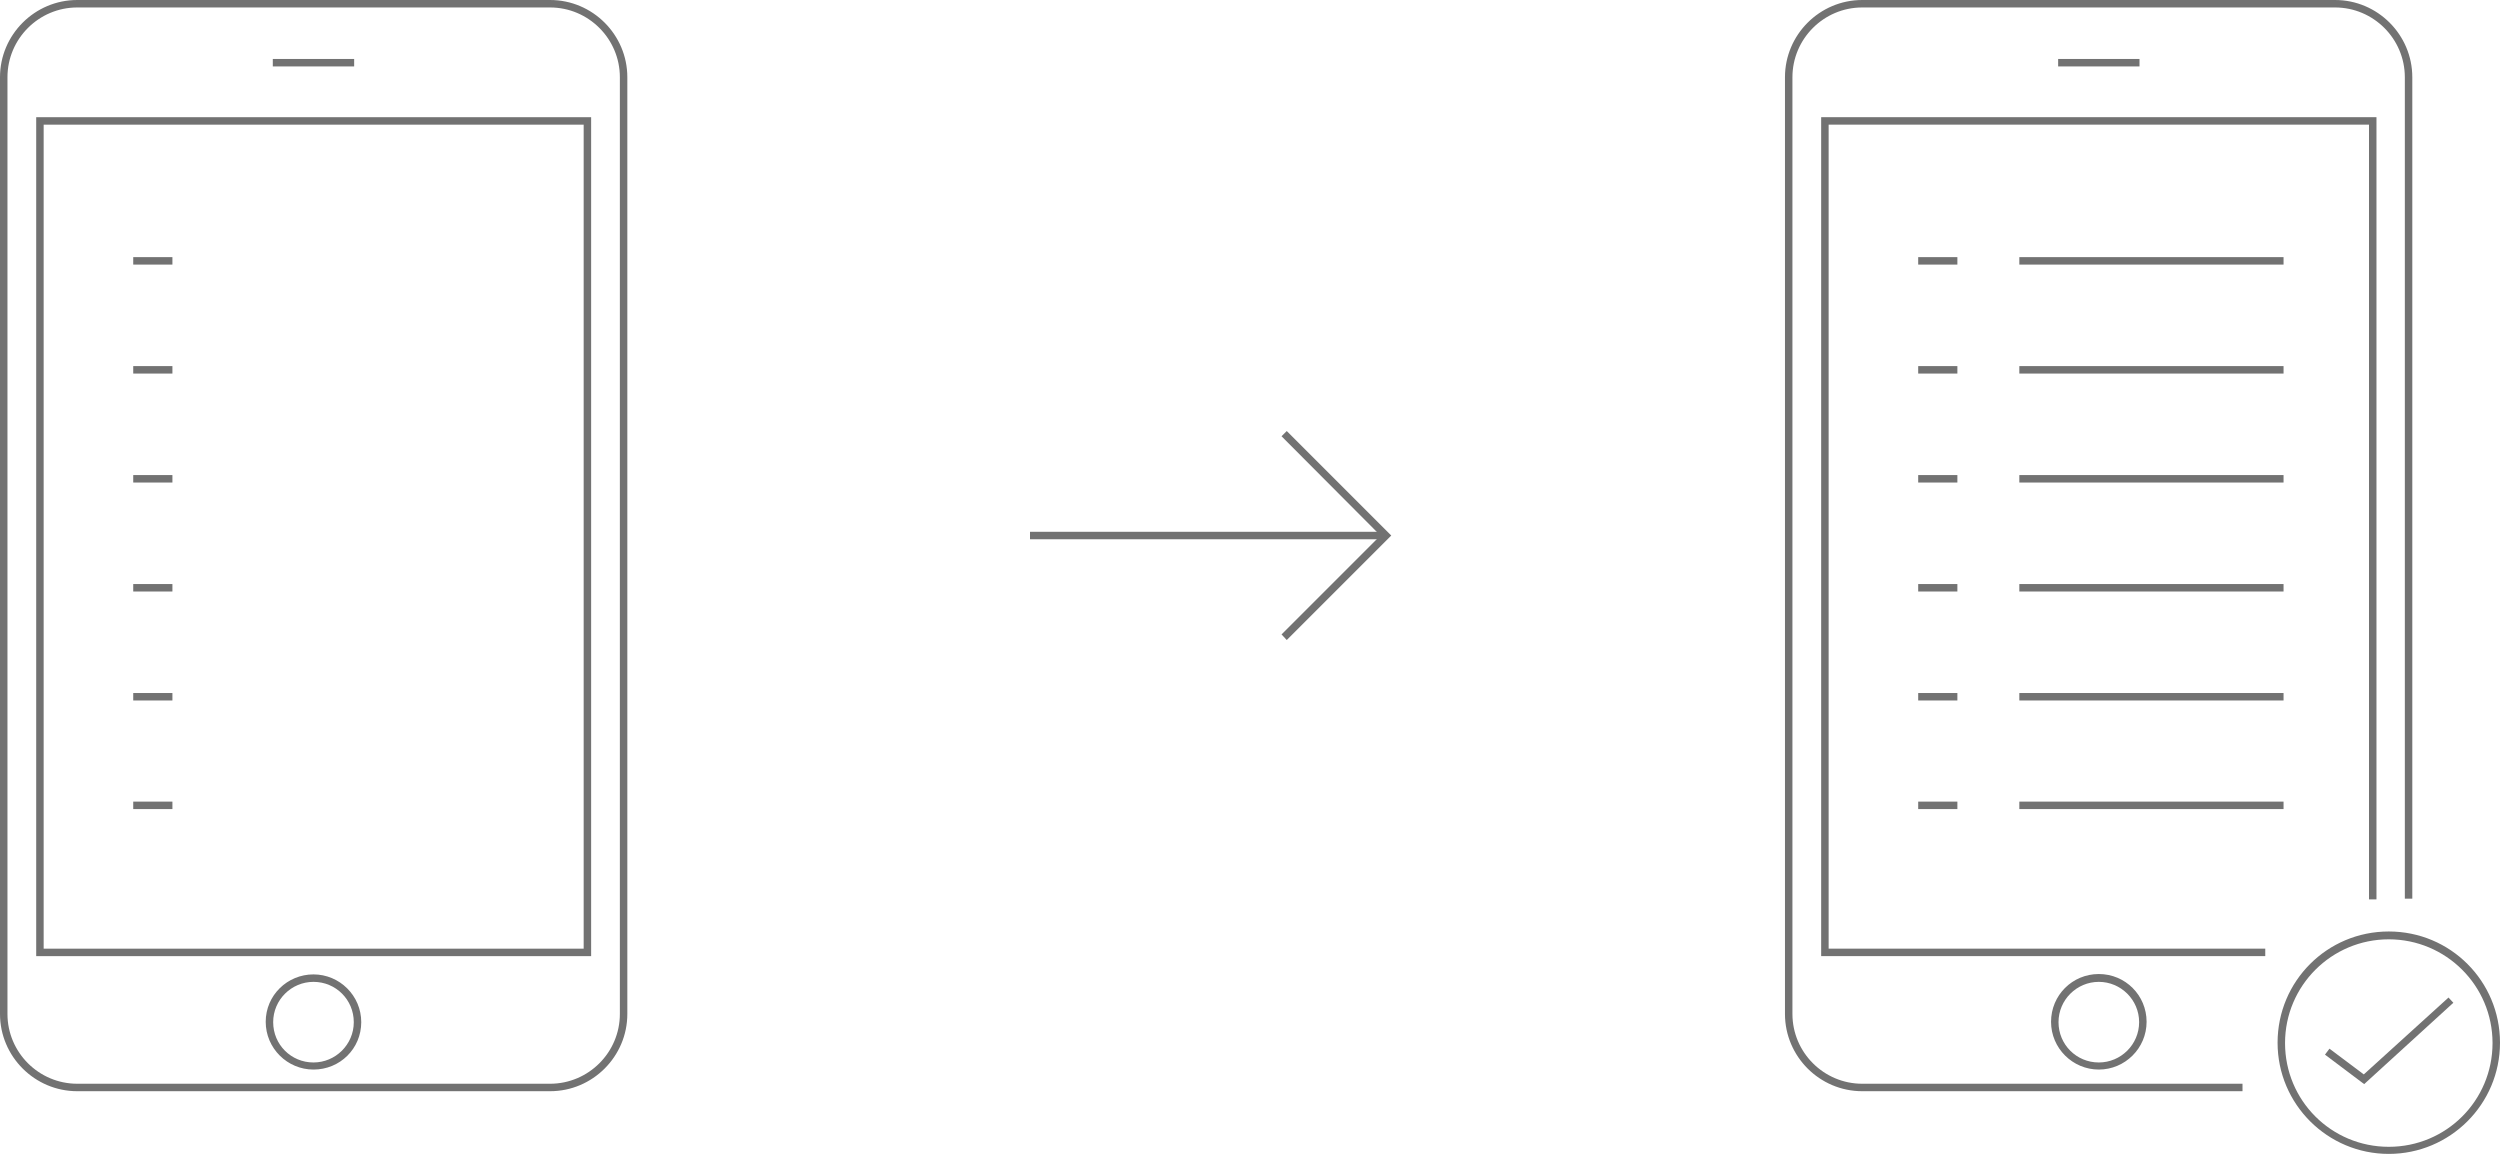 <?xml version="1.0" encoding="utf-8"?>
<!-- Generator: Adobe Illustrator 22.1.0, SVG Export Plug-In . SVG Version: 6.00 Build 0)  -->
<!DOCTYPE svg PUBLIC "-//W3C//DTD SVG 1.1//EN" "http://www.w3.org/Graphics/SVG/1.1/DTD/svg11.dtd">
<svg version="1.1" id="レイヤー_21" xmlns="http://www.w3.org/2000/svg" xmlns:xlink="http://www.w3.org/1999/xlink" x="0px"
	 y="0px" viewBox="0 0 669.9 309.2" style="enable-background:new 0 0 669.9 309.2;" xml:space="preserve">
<g>
	<rect x="276" y="142.5" style="fill:#727272;" width="94.6" height="2"/>
	<polygon style="fill:#727272;" points="344.8,171.5 343.4,170 369.9,143.5 343.4,116.9 344.8,115.5 372.8,143.5 	"/>
</g>
<g>
	<path style="fill:#727272;" d="M640.1,309.2c-16.4,0-29.8-13.3-29.8-29.8s13.3-29.8,29.8-29.8s29.8,13.3,29.8,29.8S656.5,309.2,640.1,309.2
		z M640.1,251.7c-15.3,0-27.8,12.4-27.8,27.8s12.4,27.8,27.8,27.8s27.8-12.4,27.8-27.8S655.4,251.7,640.1,251.7z"/>
	<polygon style="fill:#727272;" points="633.5,290.5 623,282.6 624.2,281 633.4,287.9 656.1,267.3 657.4,268.7 	"/>
</g>
<path style="fill:#727272;" d="M600.9,292.4H499c-11.4,0-20.7-9.3-20.7-20.7v-251C478.3,9.3,487.6,0,499,0h126.7c11.4,0,20.7,9.3,20.7,20.7
	v220.1h-2V20.7c0-10.3-8.4-18.7-18.7-18.7H499c-10.3,0-18.7,8.4-18.7,18.7v251c0,10.3,8.4,18.7,18.7,18.7h101.9V292.4z"/>
<path style="fill:#727272;" d="M635.8,255.2"/>
<polygon style="fill:#727272;" points="607,256.2 488,256.2 488,31.4 636.8,31.4 636.8,241 634.8,241 634.8,33.4 490,33.4 490,254.2 
	607,254.2 "/>
<path style="fill:#727272;" d="M562.4,286.6c-7,0-12.8-5.7-12.8-12.8s5.7-12.8,12.8-12.8s12.8,5.7,12.8,12.8S569.4,286.6,562.4,286.6z
	 M562.4,263.1c-5.9,0-10.8,4.8-10.8,10.8s4.8,10.8,10.8,10.8c5.9,0,10.8-4.8,10.8-10.8S568.3,263.1,562.4,263.1z"/>
<rect x="551.5" y="15.8" style="fill:#727272;" width="21.8" height="2"/>
<rect x="514" y="68.9" style="fill:#727272;" width="10.5" height="2"/>
<rect x="514" y="98.1" style="fill:#727272;" width="10.5" height="2"/>
<rect x="514" y="127.3" style="fill:#727272;" width="10.5" height="2"/>
<rect x="514" y="156.5" style="fill:#727272;" width="10.5" height="2"/>
<rect x="514" y="214.8" style="fill:#727272;" width="10.5" height="2"/>
<rect x="541.1" y="68.9" style="fill:#727272;" width="70.8" height="2"/>
<rect x="541.1" y="98.1" style="fill:#727272;" width="70.8" height="2"/>
<rect x="541.1" y="127.3" style="fill:#727272;" width="70.8" height="2"/>
<rect x="541.1" y="156.5" style="fill:#727272;" width="70.8" height="2"/>
<rect x="541.1" y="214.8" style="fill:#727272;" width="70.8" height="2"/>
<rect x="514" y="185.7" style="fill:#727272;" width="10.5" height="2"/>
<rect x="541.1" y="185.7" style="fill:#727272;" width="70.8" height="2"/>
<path style="fill:#727272;" d="M147.4,292.4H20.7C9.3,292.4,0,283.1,0,271.7v-251C0,9.3,9.3,0,20.7,0h126.7c11.4,0,20.7,9.3,20.7,20.7v251
	C168.1,283.1,158.8,292.4,147.4,292.4z M20.7,2C10.4,2,2,10.4,2,20.7v251c0,10.3,8.4,18.7,18.7,18.7h126.7
	c10.3,0,18.7-8.4,18.7-18.7v-251c0-10.3-8.4-18.7-18.7-18.7H20.7z"/>
<path style="fill:#727272;" d="M158.4,256.2H9.7V31.4h148.7V256.2z M11.7,254.2h144.7V33.4H11.7V254.2z"/>
<path style="fill:#727272;" d="M84,286.6c-7,0-12.8-5.7-12.8-12.8S77,261.1,84,261.1s12.8,5.7,12.8,12.8S91.1,286.6,84,286.6z M84,263.1
	c-5.9,0-10.8,4.8-10.8,10.8s4.8,10.8,10.8,10.8c5.9,0,10.8-4.8,10.8-10.8S90,263.1,84,263.1z"/>
<rect x="73.1" y="15.8" style="fill:#727272;" width="21.8" height="2"/>
<rect x="35.7" y="68.9" style="fill:#727272;" width="10.5" height="2"/>
<rect x="35.7" y="98.1" style="fill:#727272;" width="10.5" height="2"/>
<rect x="35.7" y="127.3" style="fill:#727272;" width="10.5" height="2"/>
<rect x="35.7" y="156.5" style="fill:#727272;" width="10.5" height="2"/>
<rect x="35.7" y="185.7" style="fill:#727272;" width="10.5" height="2"/>
<rect x="35.7" y="214.8" style="fill:#727272;" width="10.5" height="2"/>
</svg>
